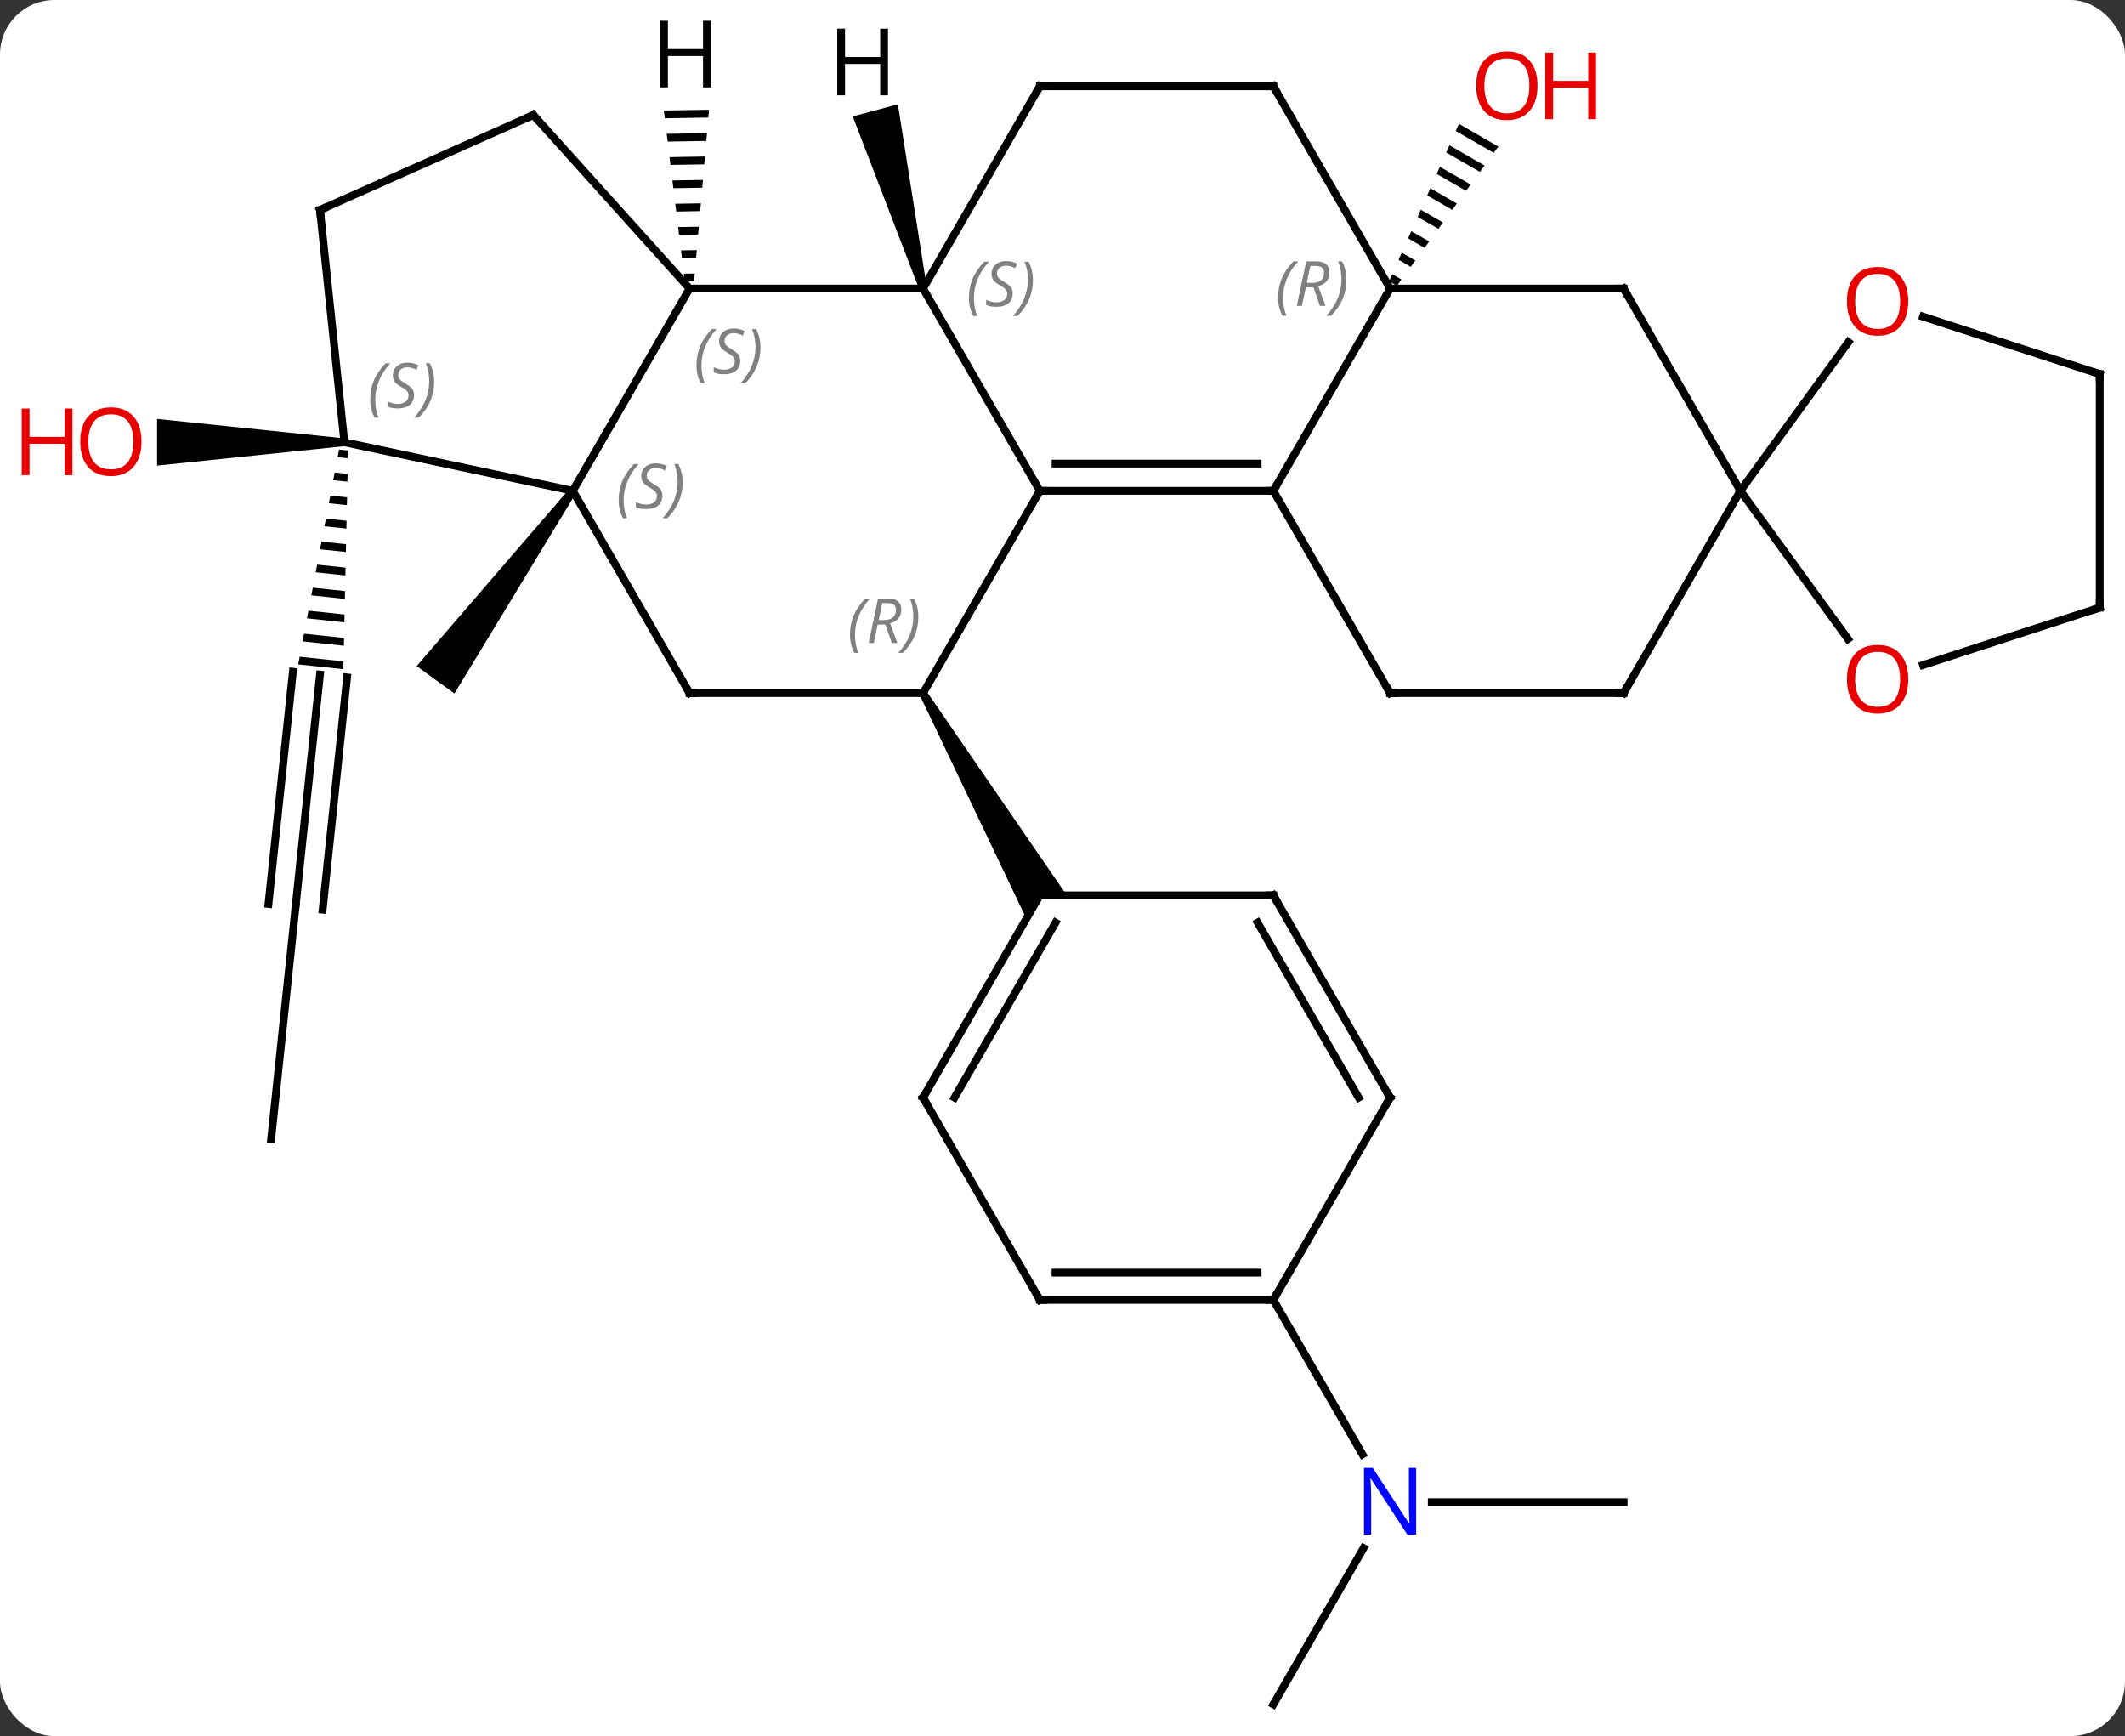 <svg width="273" viewBox="0 0 273 223" style="fill-opacity:1; color-rendering:auto; color-interpolation:auto; text-rendering:auto; stroke:black; stroke-linecap:square; stroke-miterlimit:10; shape-rendering:auto; stroke-opacity:1; fill:black; stroke-dasharray:none; font-weight:normal; stroke-width:1; font-family:'Open Sans'; font-style:normal; stroke-linejoin:miter; font-size:12; stroke-dashoffset:0; image-rendering:auto;" height="223" class="cas-substance-image" xmlns:xlink="http://www.w3.org/1999/xlink" xmlns="http://www.w3.org/2000/svg"><rect x="0" y="0" width="273" height="223" fill="#333333" stroke="none"/><svg class="cas-substance-single-component"><rect y="0" x="0" width="273" stroke="none" ry="7" rx="7" height="223" fill="white" class="cas-substance-group"/><svg y="0" x="0" width="273" viewBox="0 0 273 223" style="fill:black;" height="223" class="cas-substance-single-component-image"><svg><g><g transform="translate(142,113)" style="text-rendering:geometricPrecision; color-rendering:optimizeQuality; color-interpolation:linearRGB; stroke-linecap:butt; image-rendering:optimizeQuality;"><path style="stroke:none;" d="M45.433 -97.094 L45.025 -96.174 L45.025 -96.174 L49.903 -93.361 L50.496 -94.174 L50.496 -94.174 L45.433 -97.094 ZM44.209 -94.335 L43.801 -93.416 L48.126 -90.922 L48.126 -90.922 L48.718 -91.735 L48.718 -91.735 L44.209 -94.335 ZM42.986 -91.577 L42.578 -90.657 L42.578 -90.657 L46.349 -88.483 L46.349 -88.483 L46.941 -89.296 L46.941 -89.296 L42.986 -91.577 ZM41.762 -88.818 L41.354 -87.899 L41.354 -87.899 L44.571 -86.044 L44.571 -86.044 L45.164 -86.857 L41.762 -88.818 ZM40.538 -86.06 L40.13 -85.141 L40.13 -85.141 L42.794 -83.605 L43.386 -84.418 L43.386 -84.418 L40.538 -86.06 ZM39.315 -83.302 L38.907 -82.382 L38.907 -82.382 L41.017 -81.165 L41.017 -81.165 L41.609 -81.978 L39.315 -83.302 ZM38.091 -80.543 L37.683 -79.624 L39.239 -78.726 L39.832 -79.539 L39.832 -79.539 L38.091 -80.543 ZM36.867 -77.785 L36.459 -76.865 L36.459 -76.865 L37.462 -76.287 L37.462 -76.287 L38.054 -77.1 L38.054 -77.1 L36.867 -77.785 Z"/><path style="stroke:none;" d="M-68.814 -50.247 L-68.004 -49.659 L-83.616 -23.92 L-88.47 -27.446 Z"/><line y2="3.48" y1="-26.355" x2="-104.028" x1="-100.89" style="fill:none;"/><line y2="3.846" y1="-25.989" x2="-100.547" x1="-97.409" style="fill:none;"/><line y2="3.114" y1="-26.721" x2="-107.509" x1="-104.371" style="fill:none;"/><path style="stroke:none;" d="M-98.44 -55.259 L-98.627 -54.273 L-98.627 -54.273 L-97.301 -54.133 L-97.301 -54.133 L-97.279 -55.136 L-97.279 -55.136 L-98.44 -55.259 ZM-99.002 -52.302 L-99.189 -51.317 L-97.366 -51.123 L-97.344 -52.126 L-97.344 -52.126 L-99.002 -52.302 ZM-99.564 -49.346 L-99.751 -48.36 L-99.751 -48.36 L-97.431 -48.113 L-97.431 -48.113 L-97.409 -49.117 L-97.409 -49.117 L-99.564 -49.346 ZM-100.126 -46.389 L-100.313 -45.403 L-100.313 -45.403 L-97.496 -45.104 L-97.496 -45.104 L-97.474 -46.107 L-97.474 -46.107 L-100.126 -46.389 ZM-100.688 -43.432 L-100.875 -42.446 L-100.875 -42.446 L-97.561 -42.094 L-97.539 -43.097 L-100.688 -43.432 ZM-101.249 -40.475 L-101.437 -39.489 L-101.437 -39.489 L-97.625 -39.084 L-97.625 -39.084 L-97.604 -40.088 L-101.249 -40.475 ZM-101.811 -37.518 L-101.999 -36.533 L-101.999 -36.533 L-97.69 -36.075 L-97.669 -37.078 L-97.669 -37.078 L-101.811 -37.518 ZM-102.373 -34.562 L-102.561 -33.576 L-102.561 -33.576 L-97.755 -33.065 L-97.755 -33.065 L-97.733 -34.069 L-97.733 -34.069 L-102.373 -34.562 ZM-102.935 -31.605 L-103.123 -30.619 L-103.123 -30.619 L-97.82 -30.056 L-97.798 -31.059 L-97.798 -31.059 L-102.935 -31.605 ZM-103.497 -28.648 L-103.685 -27.662 L-103.685 -27.662 L-97.885 -27.046 L-97.885 -27.046 L-97.863 -28.049 L-97.863 -28.049 L-103.497 -28.648 Z"/><line y2="33.315" y1="3.48" x2="-107.163" x1="-104.028" style="fill:none;"/><path style="stroke:none;" d="M-97.755 -56.693 L-97.755 -55.693 L-121.817 -53.193 L-121.817 -59.193 Z"/><line y2="79.95" y1="79.95" x2="66.588" x1="41.94" style="fill:none;"/><line y2="105.93" y1="85.838" x2="21.588" x1="33.188" style="fill:none;"/><line y2="53.97" y1="73.812" x2="21.588" x1="33.044" style="fill:none;"/><line y2="-75.936" y1="-49.953" x2="-23.409" x1="-8.409" style="fill:none;"/><line y2="-49.953" y1="-49.953" x2="21.591" x1="-8.409" style="fill:none;"/><line y2="-53.453" y1="-53.453" x2="19.57" x1="-6.388" style="fill:none;"/><line y2="-23.973" y1="-49.953" x2="-23.409" x1="-8.409" style="fill:none;"/><line y2="-75.936" y1="-75.936" x2="-53.409" x1="-23.409" style="fill:none;"/><line y2="-101.916" y1="-75.936" x2="-8.409" x1="-23.409" style="fill:none;"/><line y2="-75.936" y1="-49.953" x2="36.591" x1="21.591" style="fill:none;"/><line y2="-23.973" y1="-49.953" x2="36.591" x1="21.591" style="fill:none;"/><line y2="-23.973" y1="-23.973" x2="-53.409" x1="-23.409" style="fill:none;"/><path style="stroke:none;" d="M-23.842 -23.723 L-22.976 -24.223 L-4.945 2.007 L-8.409 2.007 L-10.141 5.007 Z"/><line y2="-49.953" y1="-75.936" x2="-68.409" x1="-53.409" style="fill:none;"/><line y2="-98.229" y1="-75.936" x2="-73.485" x1="-53.409" style="fill:none;"/><line y2="-101.916" y1="-101.916" x2="21.591" x1="-8.409" style="fill:none;"/><line y2="-101.916" y1="-75.936" x2="21.591" x1="36.591" style="fill:none;"/><line y2="-75.936" y1="-75.936" x2="66.591" x1="36.591" style="fill:none;"/><line y2="-23.973" y1="-23.973" x2="66.591" x1="36.591" style="fill:none;"/><line y2="-49.953" y1="-23.973" x2="-68.409" x1="-53.409" style="fill:none;"/><line y2="-56.193" y1="-49.953" x2="-97.755" x1="-68.409" style="fill:none;"/><line y2="-86.028" y1="-98.229" x2="-100.89" x1="-73.485" style="fill:none;"/><line y2="-49.953" y1="-75.936" x2="81.591" x1="66.591" style="fill:none;"/><line y2="-49.953" y1="-23.973" x2="81.591" x1="66.591" style="fill:none;"/><line y2="-86.028" y1="-56.193" x2="-100.89" x1="-97.755" style="fill:none;"/><line y2="-69.054" y1="-49.953" x2="95.465" x1="81.591" style="fill:none;"/><line y2="-30.93" y1="-49.953" x2="95.41" x1="81.591" style="fill:none;"/><line y2="-64.953" y1="-72.328" x2="127.755" x1="105.062" style="fill:none;"/><line y2="-34.953" y1="-27.58" x2="127.755" x1="105.062" style="fill:none;"/><line y2="-34.953" y1="-64.953" x2="127.755" x1="127.755" style="fill:none;"/><line y2="27.987" y1="2.007" x2="-23.412" x1="-8.409" style="fill:none;"/><line y2="27.987" y1="5.507" x2="-19.37" x1="-6.389" style="fill:none;"/><line y2="2.007" y1="2.007" x2="21.591" x1="-8.409" style="fill:none;"/><line y2="53.97" y1="27.987" x2="-8.412" x1="-23.412" style="fill:none;"/><line y2="27.987" y1="2.007" x2="36.591" x1="21.591" style="fill:none;"/><line y2="27.987" y1="5.507" x2="32.55" x1="19.57" style="fill:none;"/><line y2="53.97" y1="53.97" x2="21.588" x1="-8.412" style="fill:none;"/><line y2="50.47" y1="50.47" x2="19.567" x1="-6.391" style="fill:none;"/><line y2="53.97" y1="27.987" x2="21.588" x1="36.591" style="fill:none;"/><path style="stroke:none;" d="M-22.926 -76.065 L-23.892 -75.806 L-32.442 -98.048 L-26.646 -99.602 Z"/><path style="stroke:none;" d="M-50.907 -98.903 L-56.713 -98.805 L-56.713 -98.805 L-56.591 -97.806 L-56.591 -97.806 L-50.995 -97.901 L-50.995 -97.901 L-50.907 -98.903 ZM-51.169 -95.898 L-56.346 -95.81 L-56.346 -95.81 L-56.224 -94.812 L-56.224 -94.812 L-51.257 -94.896 L-51.257 -94.896 L-51.169 -95.898 ZM-51.431 -92.893 L-55.979 -92.816 L-55.979 -92.816 L-55.857 -91.818 L-55.857 -91.818 L-51.519 -91.891 L-51.519 -91.891 L-51.431 -92.893 ZM-51.693 -89.888 L-55.612 -89.822 L-55.612 -89.822 L-55.49 -88.824 L-55.49 -88.824 L-51.781 -88.886 L-51.781 -88.886 L-51.693 -89.888 ZM-51.955 -86.883 L-55.245 -86.828 L-55.245 -86.828 L-55.123 -85.829 L-55.123 -85.829 L-52.043 -85.881 L-52.043 -85.881 L-51.955 -86.883 ZM-52.217 -83.878 L-54.878 -83.833 L-54.878 -83.833 L-54.756 -82.835 L-54.756 -82.835 L-52.305 -82.876 L-52.305 -82.876 L-52.217 -83.878 ZM-52.479 -80.873 L-54.511 -80.839 L-54.511 -80.839 L-54.389 -79.841 L-54.389 -79.841 L-52.567 -79.872 L-52.567 -79.872 L-52.479 -80.873 ZM-52.741 -77.868 L-54.144 -77.845 L-54.144 -77.845 L-54.022 -76.847 L-54.022 -76.847 L-52.829 -76.867 L-52.829 -76.867 L-52.741 -77.868 Z"/></g><g transform="translate(142,113)" style="fill:rgb(230,0,0); text-rendering:geometricPrecision; color-rendering:optimizeQuality; image-rendering:optimizeQuality; font-family:'Open Sans'; stroke:rgb(230,0,0); color-interpolation:linearRGB;"><path style="stroke:none;" d="M55.529 -101.986 Q55.529 -99.924 54.489 -98.744 Q53.45 -97.564 51.607 -97.564 Q49.716 -97.564 48.685 -98.728 Q47.654 -99.893 47.654 -102.002 Q47.654 -104.096 48.685 -105.244 Q49.716 -106.393 51.607 -106.393 Q53.466 -106.393 54.497 -105.221 Q55.529 -104.049 55.529 -101.986 ZM48.7 -101.986 Q48.7 -100.252 49.443 -99.346 Q50.185 -98.439 51.607 -98.439 Q53.029 -98.439 53.755 -99.338 Q54.482 -100.236 54.482 -101.986 Q54.482 -103.721 53.755 -104.611 Q53.029 -105.502 51.607 -105.502 Q50.185 -105.502 49.443 -104.603 Q48.7 -103.705 48.7 -101.986 Z"/><path style="stroke:none;" d="M63.044 -97.689 L62.044 -97.689 L62.044 -101.721 L57.529 -101.721 L57.529 -97.689 L56.529 -97.689 L56.529 -106.252 L57.529 -106.252 L57.529 -102.611 L62.044 -102.611 L62.044 -106.252 L63.044 -106.252 L63.044 -97.689 Z"/><path style="stroke:none;" d="M-123.817 -56.263 Q-123.817 -54.201 -124.857 -53.021 Q-125.896 -51.841 -127.739 -51.841 Q-129.63 -51.841 -130.661 -53.005 Q-131.692 -54.17 -131.692 -56.279 Q-131.692 -58.373 -130.661 -59.521 Q-129.63 -60.67 -127.739 -60.67 Q-125.88 -60.67 -124.849 -59.498 Q-123.817 -58.326 -123.817 -56.263 ZM-130.646 -56.263 Q-130.646 -54.529 -129.903 -53.623 Q-129.161 -52.716 -127.739 -52.716 Q-126.317 -52.716 -125.591 -53.615 Q-124.864 -54.513 -124.864 -56.263 Q-124.864 -57.998 -125.591 -58.888 Q-126.317 -59.779 -127.739 -59.779 Q-129.161 -59.779 -129.903 -58.88 Q-130.646 -57.982 -130.646 -56.263 Z"/><path style="stroke:none;" d="M-132.692 -51.966 L-133.692 -51.966 L-133.692 -55.998 L-138.208 -55.998 L-138.208 -51.966 L-139.208 -51.966 L-139.208 -60.529 L-138.208 -60.529 L-138.208 -56.888 L-133.692 -56.888 L-133.692 -60.529 L-132.692 -60.529 L-132.692 -51.966 Z"/><path style="fill:rgb(0,5,255); stroke:none;" d="M39.94 84.106 L38.799 84.106 L34.111 76.919 L34.065 76.919 Q34.158 78.184 34.158 79.231 L34.158 84.106 L33.236 84.106 L33.236 75.544 L34.361 75.544 L39.033 82.7 L39.08 82.7 Q39.08 82.544 39.033 81.684 Q38.986 80.825 39.002 80.45 L39.002 75.544 L39.94 75.544 L39.94 84.106 Z"/></g><g transform="translate(142,113)" style="stroke-linecap:butt; text-rendering:geometricPrecision; color-rendering:optimizeQuality; image-rendering:optimizeQuality; font-family:'Open Sans'; color-interpolation:linearRGB; stroke-miterlimit:5;"><path style="fill:none;" d="M-7.909 -49.953 L-8.409 -49.953 L-8.659 -49.52"/></g><g transform="translate(142,113)" style="stroke-linecap:butt; font-size:8.4px; fill:gray; text-rendering:geometricPrecision; image-rendering:optimizeQuality; color-rendering:optimizeQuality; font-family:'Open Sans'; font-style:italic; stroke:gray; color-interpolation:linearRGB; stroke-miterlimit:5;"><path style="stroke:none;" d="M-17.517 -74.733 Q-17.517 -76.061 -17.049 -77.186 Q-16.58 -78.311 -15.549 -79.389 L-14.939 -79.389 Q-15.908 -78.326 -16.392 -77.154 Q-16.877 -75.983 -16.877 -74.748 Q-16.877 -73.42 -16.439 -72.404 L-16.955 -72.404 Q-17.517 -73.436 -17.517 -74.733 ZM-11.895 -75.326 Q-11.895 -74.498 -12.442 -74.045 Q-12.989 -73.592 -13.989 -73.592 Q-14.395 -73.592 -14.707 -73.647 Q-15.02 -73.701 -15.301 -73.842 L-15.301 -74.498 Q-14.676 -74.17 -13.973 -74.17 Q-13.348 -74.17 -12.973 -74.467 Q-12.598 -74.764 -12.598 -75.279 Q-12.598 -75.592 -12.801 -75.819 Q-13.004 -76.045 -13.567 -76.373 Q-14.161 -76.701 -14.387 -77.029 Q-14.614 -77.358 -14.614 -77.811 Q-14.614 -78.545 -14.098 -79.006 Q-13.582 -79.467 -12.739 -79.467 Q-12.364 -79.467 -12.028 -79.389 Q-11.692 -79.311 -11.317 -79.139 L-11.582 -78.545 Q-11.832 -78.701 -12.153 -78.787 Q-12.473 -78.873 -12.739 -78.873 Q-13.27 -78.873 -13.59 -78.6 Q-13.911 -78.326 -13.911 -77.858 Q-13.911 -77.654 -13.84 -77.506 Q-13.77 -77.358 -13.629 -77.225 Q-13.489 -77.092 -13.067 -76.842 Q-12.504 -76.498 -12.301 -76.303 Q-12.098 -76.108 -11.996 -75.873 Q-11.895 -75.639 -11.895 -75.326 ZM-9.3 -77.045 Q-9.3 -75.717 -9.777 -74.584 Q-10.254 -73.451 -11.269 -72.404 L-11.879 -72.404 Q-9.941 -74.561 -9.941 -77.045 Q-9.941 -78.373 -10.379 -79.389 L-9.863 -79.389 Q-9.3 -78.326 -9.3 -77.045 Z"/><path style="fill:none; stroke:black;" d="M21.091 -49.953 L21.591 -49.953 L21.841 -50.386"/><path style="stroke:none;" d="M-32.797 -31.469 Q-32.797 -32.797 -32.329 -33.922 Q-31.86 -35.047 -30.829 -36.126 L-30.219 -36.126 Q-31.188 -35.063 -31.672 -33.891 Q-32.157 -32.719 -32.157 -31.485 Q-32.157 -30.157 -31.719 -29.141 L-32.235 -29.141 Q-32.797 -30.172 -32.797 -31.469 ZM-29.237 -32.782 L-29.737 -30.407 L-30.394 -30.407 L-29.191 -36.126 L-27.941 -36.126 Q-26.206 -36.126 -26.206 -34.688 Q-26.206 -33.329 -27.644 -32.938 L-26.706 -30.407 L-27.425 -30.407 L-28.253 -32.782 L-29.237 -32.782 ZM-28.659 -35.532 Q-29.05 -33.61 -29.112 -33.36 L-28.456 -33.36 Q-27.706 -33.36 -27.3 -33.688 Q-26.894 -34.016 -26.894 -34.641 Q-26.894 -35.11 -27.151 -35.321 Q-27.409 -35.532 -28.003 -35.532 L-28.659 -35.532 ZM-24.02 -33.782 Q-24.02 -32.454 -24.497 -31.321 Q-24.973 -30.188 -25.989 -29.141 L-26.598 -29.141 Q-24.661 -31.297 -24.661 -33.782 Q-24.661 -35.11 -25.098 -36.126 L-24.583 -36.126 Q-24.02 -35.063 -24.02 -33.782 Z"/><path style="stroke:none;" d="M-52.517 -66.073 Q-52.517 -67.401 -52.049 -68.526 Q-51.58 -69.651 -50.549 -70.729 L-49.939 -70.729 Q-50.908 -69.666 -51.392 -68.495 Q-51.877 -67.323 -51.877 -66.088 Q-51.877 -64.76 -51.439 -63.745 L-51.955 -63.745 Q-52.517 -64.776 -52.517 -66.073 ZM-46.895 -66.666 Q-46.895 -65.838 -47.442 -65.385 Q-47.989 -64.932 -48.989 -64.932 Q-49.395 -64.932 -49.707 -64.987 Q-50.02 -65.041 -50.301 -65.182 L-50.301 -65.838 Q-49.676 -65.51 -48.973 -65.51 Q-48.348 -65.51 -47.973 -65.807 Q-47.598 -66.104 -47.598 -66.62 Q-47.598 -66.932 -47.801 -67.159 Q-48.004 -67.385 -48.567 -67.713 Q-49.16 -68.041 -49.387 -68.37 Q-49.614 -68.698 -49.614 -69.151 Q-49.614 -69.885 -49.098 -70.346 Q-48.582 -70.807 -47.739 -70.807 Q-47.364 -70.807 -47.028 -70.729 Q-46.692 -70.651 -46.317 -70.479 L-46.582 -69.885 Q-46.832 -70.041 -47.153 -70.127 Q-47.473 -70.213 -47.739 -70.213 Q-48.27 -70.213 -48.59 -69.94 Q-48.91 -69.666 -48.91 -69.198 Q-48.91 -68.995 -48.84 -68.846 Q-48.77 -68.698 -48.629 -68.565 Q-48.489 -68.432 -48.067 -68.182 Q-47.504 -67.838 -47.301 -67.643 Q-47.098 -67.448 -46.996 -67.213 Q-46.895 -66.979 -46.895 -66.666 ZM-44.3 -68.385 Q-44.3 -67.057 -44.777 -65.924 Q-45.253 -64.791 -46.269 -63.745 L-46.878 -63.745 Q-44.941 -65.901 -44.941 -68.385 Q-44.941 -69.713 -45.378 -70.729 L-44.863 -70.729 Q-44.3 -69.666 -44.3 -68.385 Z"/><path style="fill:none; stroke:black;" d="M-8.659 -101.483 L-8.409 -101.916 L-7.909 -101.916"/><path style="stroke:none;" d="M22.202 -74.772 Q22.202 -76.1 22.671 -77.225 Q23.14 -78.35 24.171 -79.428 L24.78 -79.428 Q23.812 -78.365 23.327 -77.194 Q22.843 -76.022 22.843 -74.787 Q22.843 -73.459 23.28 -72.444 L22.765 -72.444 Q22.202 -73.475 22.202 -74.772 ZM25.762 -76.084 L25.262 -73.709 L24.606 -73.709 L25.809 -79.428 L27.059 -79.428 Q28.794 -79.428 28.794 -77.99 Q28.794 -76.631 27.356 -76.24 L28.294 -73.709 L27.575 -73.709 L26.747 -76.084 L25.762 -76.084 ZM26.34 -78.834 Q25.95 -76.912 25.887 -76.662 L26.544 -76.662 Q27.294 -76.662 27.7 -76.99 Q28.106 -77.319 28.106 -77.944 Q28.106 -78.412 27.848 -78.623 Q27.59 -78.834 26.997 -78.834 L26.34 -78.834 ZM30.98 -77.084 Q30.98 -75.756 30.503 -74.623 Q30.026 -73.49 29.011 -72.444 L28.401 -72.444 Q30.339 -74.6 30.339 -77.084 Q30.339 -78.412 29.901 -79.428 L30.417 -79.428 Q30.98 -78.365 30.98 -77.084 Z"/><path style="fill:none; stroke:black;" d="M36.341 -24.406 L36.591 -23.973 L37.091 -23.973"/><path style="fill:none; stroke:black;" d="M-52.909 -23.973 L-53.409 -23.973 L-53.659 -24.406"/><path style="stroke:none;" d="M-62.517 -48.75 Q-62.517 -50.078 -62.049 -51.203 Q-61.58 -52.328 -60.549 -53.406 L-59.939 -53.406 Q-60.908 -52.344 -61.392 -51.172 Q-61.877 -50 -61.877 -48.766 Q-61.877 -47.438 -61.439 -46.422 L-61.955 -46.422 Q-62.517 -47.453 -62.517 -48.75 ZM-56.895 -49.344 Q-56.895 -48.516 -57.442 -48.063 Q-57.989 -47.609 -58.989 -47.609 Q-59.395 -47.609 -59.708 -47.664 Q-60.02 -47.719 -60.301 -47.859 L-60.301 -48.516 Q-59.676 -48.188 -58.973 -48.188 Q-58.348 -48.188 -57.973 -48.484 Q-57.598 -48.781 -57.598 -49.297 Q-57.598 -49.609 -57.801 -49.836 Q-58.004 -50.063 -58.567 -50.391 Q-59.161 -50.719 -59.387 -51.047 Q-59.614 -51.375 -59.614 -51.828 Q-59.614 -52.563 -59.098 -53.024 Q-58.583 -53.484 -57.739 -53.484 Q-57.364 -53.484 -57.028 -53.406 Q-56.692 -53.328 -56.317 -53.156 L-56.583 -52.563 Q-56.833 -52.719 -57.153 -52.805 Q-57.473 -52.891 -57.739 -52.891 Q-58.27 -52.891 -58.59 -52.617 Q-58.911 -52.344 -58.911 -51.875 Q-58.911 -51.672 -58.84 -51.524 Q-58.77 -51.375 -58.629 -51.242 Q-58.489 -51.109 -58.067 -50.859 Q-57.504 -50.516 -57.301 -50.32 Q-57.098 -50.125 -56.996 -49.891 Q-56.895 -49.656 -56.895 -49.344 ZM-54.3 -51.063 Q-54.3 -49.734 -54.777 -48.602 Q-55.254 -47.469 -56.269 -46.422 L-56.879 -46.422 Q-54.941 -48.578 -54.941 -51.063 Q-54.941 -52.391 -55.379 -53.406 L-54.863 -53.406 Q-54.3 -52.344 -54.3 -51.063 Z"/><path style="fill:none; stroke:black;" d="M-73.15 -97.858 L-73.485 -98.229 L-73.942 -98.026"/><path style="fill:none; stroke:black;" d="M21.091 -101.916 L21.591 -101.916 L21.841 -101.483"/><path style="fill:none; stroke:black;" d="M66.091 -75.936 L66.591 -75.936 L66.841 -75.503"/><path style="fill:none; stroke:black;" d="M66.091 -23.973 L66.591 -23.973 L66.841 -24.406"/><path style="stroke:none;" d="M-94.432 -61.681 Q-94.432 -63.009 -93.963 -64.134 Q-93.494 -65.259 -92.463 -66.337 L-91.854 -66.337 Q-92.822 -65.275 -93.307 -64.103 Q-93.791 -62.931 -93.791 -61.696 Q-93.791 -60.368 -93.354 -59.353 L-93.869 -59.353 Q-94.432 -60.384 -94.432 -61.681 ZM-88.809 -62.275 Q-88.809 -61.446 -89.356 -60.993 Q-89.903 -60.54 -90.903 -60.54 Q-91.309 -60.54 -91.622 -60.595 Q-91.934 -60.65 -92.215 -60.79 L-92.215 -61.446 Q-91.59 -61.118 -90.887 -61.118 Q-90.262 -61.118 -89.887 -61.415 Q-89.512 -61.712 -89.512 -62.228 Q-89.512 -62.54 -89.715 -62.767 Q-89.919 -62.993 -90.481 -63.321 Q-91.075 -63.65 -91.301 -63.978 Q-91.528 -64.306 -91.528 -64.759 Q-91.528 -65.493 -91.012 -65.954 Q-90.497 -66.415 -89.653 -66.415 Q-89.278 -66.415 -88.942 -66.337 Q-88.606 -66.259 -88.231 -66.087 L-88.497 -65.493 Q-88.747 -65.65 -89.067 -65.736 Q-89.387 -65.821 -89.653 -65.821 Q-90.184 -65.821 -90.504 -65.548 Q-90.825 -65.275 -90.825 -64.806 Q-90.825 -64.603 -90.754 -64.454 Q-90.684 -64.306 -90.544 -64.173 Q-90.403 -64.04 -89.981 -63.79 Q-89.419 -63.446 -89.215 -63.251 Q-89.012 -63.056 -88.911 -62.821 Q-88.809 -62.587 -88.809 -62.275 ZM-86.215 -63.993 Q-86.215 -62.665 -86.691 -61.532 Q-87.168 -60.4 -88.183 -59.353 L-88.793 -59.353 Q-86.855 -61.509 -86.855 -63.993 Q-86.855 -65.321 -87.293 -66.337 L-86.777 -66.337 Q-86.215 -65.275 -86.215 -63.993 Z"/><path style="fill:none; stroke:black;" d="M-100.433 -86.231 L-100.89 -86.028 L-100.838 -85.531"/></g><g transform="translate(142,113)" style="stroke-linecap:butt; fill:rgb(230,0,0); text-rendering:geometricPrecision; color-rendering:optimizeQuality; image-rendering:optimizeQuality; font-family:'Open Sans'; stroke:rgb(230,0,0); color-interpolation:linearRGB; stroke-miterlimit:5;"><path style="stroke:none;" d="M103.159 -74.296 Q103.159 -72.234 102.12 -71.054 Q101.081 -69.874 99.238 -69.874 Q97.347 -69.874 96.316 -71.038 Q95.284 -72.203 95.284 -74.312 Q95.284 -76.406 96.316 -77.554 Q97.347 -78.703 99.238 -78.703 Q101.097 -78.703 102.128 -77.531 Q103.159 -76.359 103.159 -74.296 ZM96.331 -74.296 Q96.331 -72.562 97.074 -71.656 Q97.816 -70.749 99.238 -70.749 Q100.659 -70.749 101.386 -71.648 Q102.113 -72.546 102.113 -74.296 Q102.113 -76.031 101.386 -76.921 Q100.659 -77.812 99.238 -77.812 Q97.816 -77.812 97.074 -76.913 Q96.331 -76.015 96.331 -74.296 Z"/><path style="stroke:none;" d="M103.159 -25.753 Q103.159 -23.691 102.12 -22.511 Q101.081 -21.331 99.238 -21.331 Q97.347 -21.331 96.316 -22.495 Q95.284 -23.66 95.284 -25.769 Q95.284 -27.863 96.316 -29.011 Q97.347 -30.16 99.238 -30.16 Q101.097 -30.16 102.128 -28.988 Q103.159 -27.816 103.159 -25.753 ZM96.331 -25.753 Q96.331 -24.019 97.074 -23.113 Q97.816 -22.206 99.238 -22.206 Q100.659 -22.206 101.386 -23.105 Q102.113 -24.003 102.113 -25.753 Q102.113 -27.488 101.386 -28.378 Q100.659 -29.269 99.238 -29.269 Q97.816 -29.269 97.074 -28.37 Q96.331 -27.472 96.331 -25.753 Z"/><path style="fill:none; stroke:black;" d="M127.279 -65.108 L127.755 -64.953 L127.755 -64.453"/><path style="fill:none; stroke:black;" d="M127.279 -34.798 L127.755 -34.953 L127.755 -35.453"/><path style="fill:none; stroke:black;" d="M-23.162 27.554 L-23.412 27.987 L-23.162 28.42"/><path style="fill:none; stroke:black;" d="M21.091 2.007 L21.591 2.007 L21.841 2.44"/><path style="fill:none; stroke:black;" d="M-8.662 53.537 L-8.412 53.97 L-7.912 53.97"/><path style="fill:none; stroke:black;" d="M36.341 27.554 L36.591 27.987 L36.341 28.42"/><path style="fill:none; stroke:black;" d="M21.088 53.97 L21.588 53.97 L21.838 53.537"/><path style="fill:black; stroke:none;" d="M-27.918 -100.757 L-28.918 -100.757 L-28.918 -104.788 L-33.434 -104.788 L-33.434 -100.757 L-34.434 -100.757 L-34.434 -109.319 L-33.434 -109.319 L-33.434 -105.679 L-28.918 -105.679 L-28.918 -109.319 L-27.918 -109.319 L-27.918 -100.757 Z"/><path style="fill:black; stroke:none;" d="M-50.676 -101.774 L-51.676 -101.774 L-51.676 -105.805 L-56.192 -105.805 L-56.192 -101.774 L-57.192 -101.774 L-57.192 -110.336 L-56.192 -110.336 L-56.192 -106.696 L-51.676 -106.696 L-51.676 -110.336 L-50.676 -110.336 L-50.676 -101.774 Z"/></g></g></svg></svg></svg></svg>